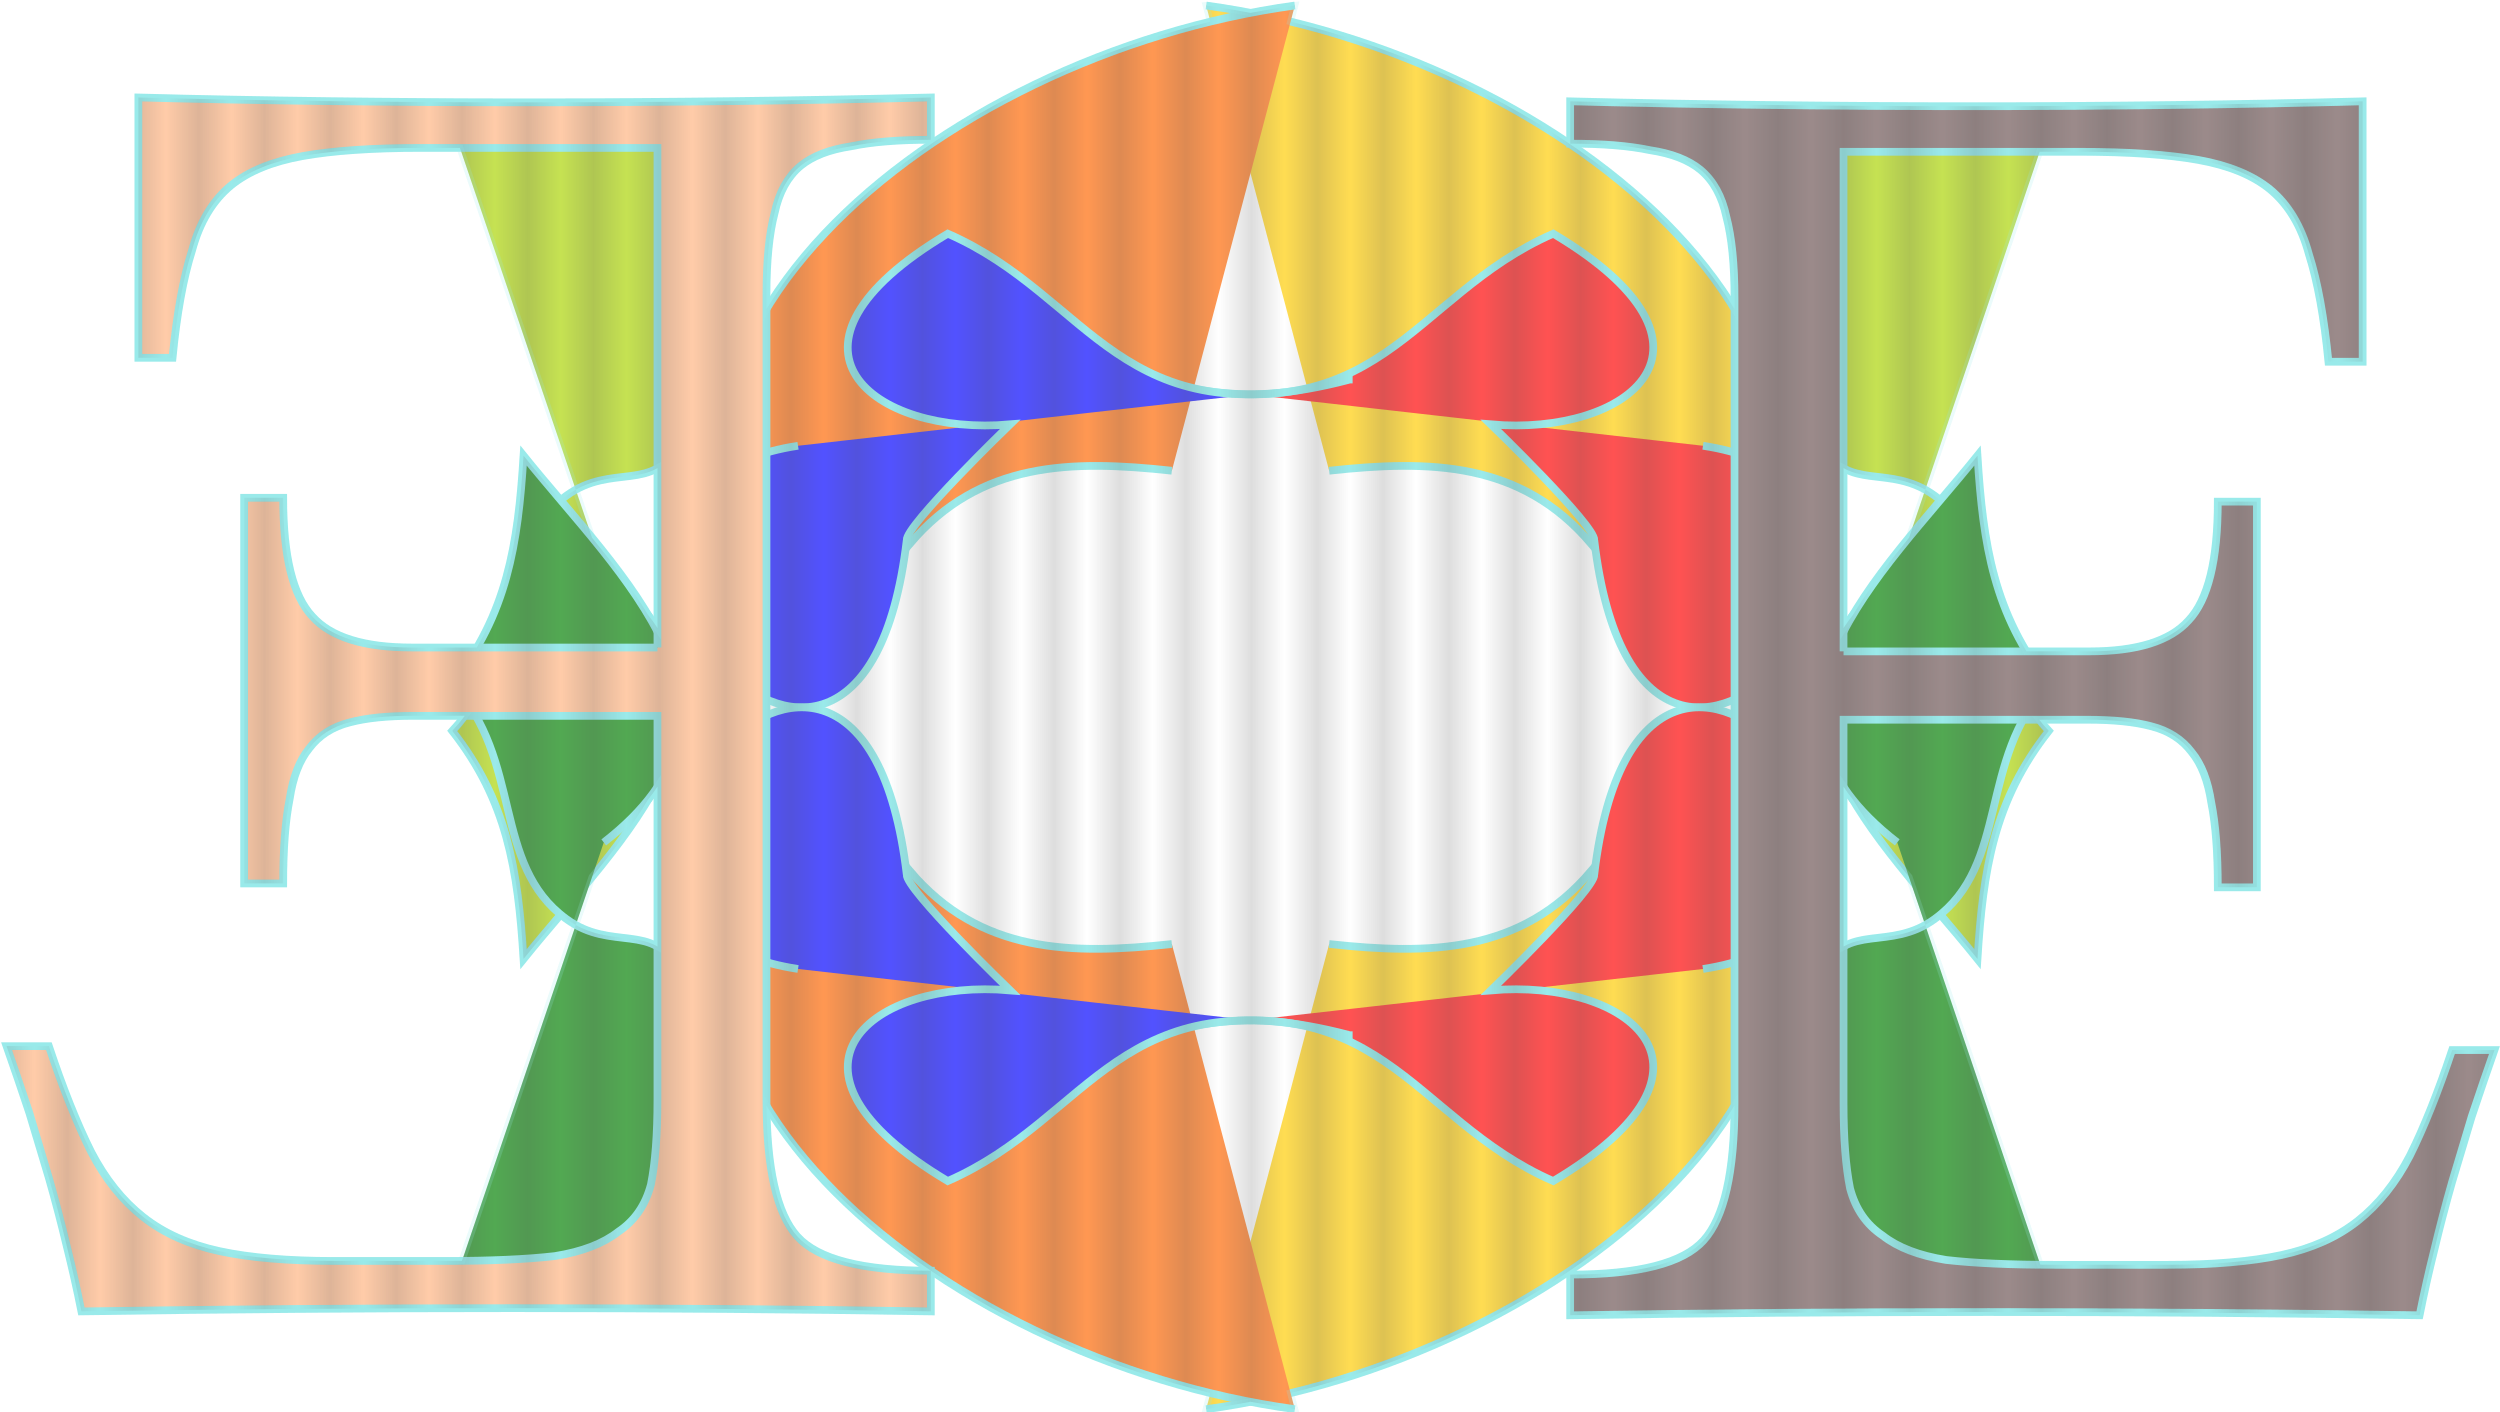 <?xml version="1.0"?>
<svg
    xmlns:rdf="http://www.w3.org/1999/02/22-rdf-syntax-ns#"
    xmlns="http://www.w3.org/2000/svg"
    xmlns:osb="http://www.openswatchbook.org/uri/2009/osb"
    xmlns:cc="http://creativecommons.org/ns#"
    xmlns:xlink="http://www.w3.org/1999/xlink"
    xmlns:dc="http://purl.org/dc/elements/1.1/"
    xmlns:svg="http://www.w3.org/2000/svg"
    xmlns:inkscape="http://www.inkscape.org/namespaces/inkscape"
    xmlns:sodipodi="http://sodipodi.sourceforge.net/DTD/sodipodi-0.dtd"
    xmlns:ns1="http://sozi.baierouge.fr"
    id="svg3110"
    viewBox="0 0 588.14 332.18"
    version="1.1"
  >
  <defs
      id="defs3112"
    >
    <pattern
        id="pattern5463"
        xlink:href="#pattern5441"
        patternTransform="matrix(10 0 0 10 -279.8 -194.06)"
    />
    <pattern
        id="pattern5441"
        xlink:href="#pattern5413-5"
        patternTransform="matrix(10 0 0 10 -279.8 -194.06)"
    />
    <pattern
        id="pattern5413-5"
        xlink:href="#pattern5396-5"
        patternTransform="matrix(10 0 0 10 -279.19 -202.8)"
    />
    <pattern
        id="pattern5396-5"
        xlink:href="#pattern5355-9"
        patternTransform="matrix(10 0 0 10 -355.83 -198.58)"
    />
    <pattern
        id="pattern5355-9"
        xlink:href="#Strips1_1-2"
        patternTransform="matrix(-12.914 0 0 -12.914 1657.1 1469.2)"
    />
    <pattern
        id="Strips1_1-2"
        width="2"
        patternUnits="userSpaceOnUse"
        patternTransform="translate(0) scale(10)"
        height="1"
      >
      <rect
          id="rect4626-7"
          y="-.5"
          width="1"
          height="2"
          x="0"
      />
    </pattern
    >
  </defs
  >
  <g
      id="layer1"
      transform="translate(-75.099 -362.83)"
    >
    <g
        id="g4173"
        opacity=".679"
        transform="matrix(-.774 0 0 -.774 593.59 1165.1)"
        stroke="#6ae0e0"
        stroke-width="2.09"
        fill="#e2e2e2"
      >
      <g
          id="g5360"
          stroke="#6ae0e0"
          stroke-width="2.349"
          transform="translate(7.522 4.446)"
        >
        <path
            id="path3995-3"
            d="m453.66 943.45c-4.788-19.079 2.548-28.787 21.94-20.721 8.367 8.578 4.343 14.265 0.677 20.18-2.962 4.14-12.492 7.967-22.617 0.542z"
            fill="#e2e2e2"
        />
        <path
            id="path3993-4"
            d="m456.1 941.55c2.948-13.819 5.918-14.898 17.335-15.71 5.81 15.601-3.187 18.927-17.335 15.71z"
            fill="#e2e2e2"
        />
        <path
            id="path3991-1"
            d="m478.85 858.13c-51.62-39.85-5.481-80.474 24.378-117.56 1.712 27.301 4.998 48.08 21.669 69.342-21.587 23.157-11.898 54.913-34.638 71.47-14 10.193-26.586 0.596-34.162 15.749 9.891 7.285-1.605 9.208-10.589 13.292-37.172 54.855 25.862 108.45 78.847 82.053"
            fill="#aad400"
        />
        <path
            id="path3987-6"
            d="m295.75 1030.4c-108.37-14.8-220.56-105.04-156.56-195.03l11.918 10.293c-3.078 26.234 18.341 50.68 27.628 21.128 21.353 25.147 49.199 25.531 79.635 22.211"
            fill="#fc0"
        />
        <path
            id="path3985-1"
            d="m453.66 690.7c-4.788 19.079 2.548 28.787 21.94 20.721 8.367-8.578 4.343-14.265 0.677-20.18-2.962-4.14-12.492-7.967-22.617-0.542z"
            fill="#e2e2e2"
        />
        <path
            id="path3983-9"
            d="m456.1 692.6c2.948 13.819 5.918 14.898 17.335 15.71 5.81-15.601-3.187-18.927-17.335-15.71z"
            fill="#e2e2e2"
        />
        <path
            id="path3981-3"
            d="m478.85 776.03c-51.62 39.85-5.481 80.474 24.378 117.56 1.712-27.301 4.998-48.08 21.669-69.342-21.587-23.157-11.898-54.913-34.638-71.47-14-10.193-26.586-0.596-34.162-15.749 9.891-7.285-1.605-9.209-10.589-13.292-37.172-54.855 25.862-108.45 78.847-82.053"
            fill="#008000"
        />
        <path
            id="path3977-7"
            d="m295.75 603.76c-108.37 14.78-220.56 105.03-156.56 195.02l11.918-10.293c-3.078-26.234 18.341-50.68 27.628-21.128 21.353-25.147 49.199-25.531 79.635-22.211"
            fill="#fc0"
        />
        <path
            id="path3975-3"
            d="m268.8 1030.4c108.37-14.8 220.56-105.04 156.56-195.03l-11.918 10.293c3.078 26.234-18.341 50.68-27.628 21.128-21.353 25.147-49.199 25.531-79.635 22.211"
            fill="#f60"
        />
        <path
            id="path3973-7"
            d="m312.14 915.55v1.083c-69.775-18.382-78.047 25.283-121.89 44.422-57.782-34.428-22.75-61.626 18.961-57.966 0 0-31.962-30.879-31.421-35.213-14.559-123.09-126.98 14.33-33.046 28.712"
            fill="#f00"
        />
        <path
            id="path3971-3"
            d="m85.695 858.13c51.62-39.85 5.48-80.474-24.378-117.56-1.712 27.301-4.998 48.08-21.669 69.342 21.587 23.157 11.898 54.913 34.638 71.47 14 10.193 26.586 0.596 34.162 15.749-9.891 7.285 1.605 9.208 10.589 13.292 37.172 54.855-25.862 108.45-78.847 82.053"
            fill="#aad400"
        />
        <path
            id="path3965-9"
            d="m268.8 603.76c108.37 14.782 220.56 105.04 156.56 195.02l-11.918-10.293c3.078-26.234-18.341-50.68-27.628-21.128-21.353-25.147-49.199-25.531-79.635-22.211"
            fill="#f60"
        />
        <path
            id="path3963-7"
            d="m312.14 718.6v-1.083c-69.775 18.382-78.047-25.283-121.89-44.422-57.782 34.428-22.75 61.626 18.961 57.965 0 0-31.962 30.879-31.421 35.213-14.559 123.09-126.98-14.33-33.046-28.712"
            fill="#f00"
        />
        <path
            id="path3961-9"
            d="m85.695 776.03c51.62 39.85 5.481 80.474-24.378 117.56-1.712-27.301-4.998-48.08-21.669-69.342 21.587-23.157 11.898-54.913 34.638-71.47 14-10.193 26.586-0.596 34.162-15.749-9.891-7.285 1.605-9.209 10.589-13.292 37.17-54.86-25.865-108.46-78.851-82.06"
            fill="#008000"
        />
        <path
            id="path3989-5"
            d="m252.41 915.55v1.083c69.775-18.382 78.047 25.283 121.89 44.422 57.782-34.428 22.75-61.626-18.961-57.966 0 0 31.962-30.879 31.421-35.213 14.559-123.09 126.98 14.33 33.046 28.712"
            fill="#00f"
        />
        <path
            id="path3979-2"
            d="m252.41 718.6v-1.083c69.775 18.382 78.047-25.283 121.89-44.422 57.782 34.428 22.75 61.626-18.961 57.965 0 0 31.962 30.879 31.421 35.213 14.559 123.09 126.98-14.33 33.046-28.712"
            fill="#00f"
        />
        <path
            id="path3955-6"
            d="m102.02 834.09h-74.684c-14.508-0-24.565 3.132-30.17 9.397-5.935 6.265-8.902 18.3-8.903 36.106h-11.87v-117.22h11.87c0 10.551 0.66 19.124 1.978 25.719 0.989 6.595 2.968 11.705 5.935 15.333 2.968 3.957 7.089 6.595 12.365 7.914 4.946 1.319 11.376 1.978 19.289 1.978h74.189v-116.72c0-10.551-0.659-19.124-1.978-25.719-1.649-6.265-4.946-11.046-9.892-14.343-4.616-3.627-11.046-6.1-19.289-7.419-8.573-0.989-19.619-1.484-33.138-1.484h-34.127c-13.848 0-25.389 0.989-34.622 2.968-9.232 1.978-16.981 5.441-23.246 10.386-6.265 4.946-11.54 11.541-15.827 19.784-4.286 8.573-8.573 19.289-12.86 32.149h-12.859c2.308-6.595 4.617-13.354 6.924-20.278 1.979-6.595 3.957-13.189 5.935-19.784 1.979-6.924 3.792-13.849 5.441-20.773 1.649-6.595 3.133-13.189 4.451-19.784 43.195 0.659 86.884 0.989 131.07 0.989 44.184 0 86.555-0.331 127.11-0.989v12.365c-20.773 0-34.292 3.462-40.557 10.386-6.265 6.924-9.397 20.773-9.397 41.546v244.83c0 10.221 0.824 18.465 2.473 24.73 1.319 6.265 3.957 11.046 7.913 14.343 3.627 2.967 8.738 4.946 15.333 5.935 6.265 1.319 14.343 1.978 24.235 1.978v12.86c-39.568-0.99-80.289-1.484-122.17-1.484-41.876-0-81.443 0.494-118.7 1.484v-79.136h10.387c1.319 13.519 3.298 24.4 5.935 32.643 2.308 8.573 6.265 15.167 11.87 19.784 5.276 4.286 12.53 7.254 21.762 8.903 9.233 1.648 21.268 2.473 36.106 2.473h71.717v-151.84"
            fill="#6c5353"
        />
        <path
            id="path3001-2-8"
            d="m462.53 835.27h74.684c14.508-0 24.565 3.132 30.17 9.397 5.935 6.265 8.902 18.3 8.903 36.106h11.87v-117.22h-11.87c-0 10.551-0.66 19.124-1.978 25.719-0.989 6.595-2.968 11.705-5.935 15.333-2.968 3.957-7.089 6.595-12.365 7.913-4.946 1.319-11.376 1.978-19.289 1.978h-74.19v-116.72c-0-10.551 0.659-19.124 1.978-25.719 1.649-6.265 4.946-11.046 9.892-14.343 4.616-3.627 11.046-6.1 19.289-7.419 8.573-0.989 19.619-1.484 33.138-1.484h34.127c13.848 0 25.389 0.989 34.622 2.968 9.232 1.978 16.981 5.441 23.246 10.386 6.265 4.946 11.54 11.541 15.827 19.784 4.286 8.573 8.573 19.289 12.86 32.149h12.859c-2.308-6.595-4.617-13.354-6.924-20.278-1.979-6.595-3.957-13.189-5.935-19.784-1.979-6.924-3.792-13.849-5.441-20.773-1.649-6.595-3.133-13.189-4.451-19.784-43.195 0.659-86.884 0.989-131.07 0.989-44.184 0-86.555-0.331-127.11-0.989v12.365c20.773 0 34.292 3.462 40.557 10.386 6.265 6.924 9.397 20.773 9.397 41.546v244.83c-0 10.221-0.824 18.465-2.473 24.73-1.319 6.264-3.957 11.046-7.913 14.343-3.627 2.967-8.738 4.946-15.332 5.935-6.265 1.319-14.343 1.978-24.235 1.978v12.86c39.568-0.99 80.289-1.484 122.17-1.484 41.876-0 81.443 0.494 118.7 1.484v-79.136h-10.387c-1.319 13.519-3.298 24.4-5.935 32.643-2.308 8.573-6.265 15.167-11.87 19.784-5.276 4.286-12.53 7.254-21.762 8.903-9.233 1.648-21.268 2.473-36.106 2.473h-71.717v-151.84"
            fill="#ffb380"
        />
      </g
      >
      <g
          id="g5357"
          transform="translate(-535.76 -181.13)"
        >
        <path
            id="path5405"
            opacity=".196"
            d="m839.06 1216-1.291-4.923c56.403-13.721 109.94-46.43 134.91-87.329v4.439c-0 10.221-0.813 18.472-2.462 24.738-1.319 6.264-3.953 11.028-7.91 14.326-3.627 2.967-8.74 4.943-15.335 5.932-6.265 1.319-14.361 1.977-24.253 1.977v12.873c39.568-0.99 80.319-1.494 122.19-1.493 41.876-0 81.424 0.504 118.68 1.493v-79.137h-10.371c-1.319 13.519-3.295 24.404-5.932 32.647-2.308 8.573-6.259 15.157-11.864 19.774-5.276 4.286-12.559 7.269-21.792 8.918-9.233 1.648-21.24 2.461-36.077 2.462h-11.703l-35.19-103.87c-9.453 5.252-18.129 2.627-24.858 6.538v-48.588c0.881 1.341 1.837 2.696 2.905 4.035 4.691 7.887 10.667 15.693 16.989 23.406l4.964 14.609c0.958-0.532 1.933-1.148 2.906-1.856 0.592-0.431 1.146-0.84 1.695-1.291 3.854 4.543 7.677 9.03 11.259 13.479 1.416-22.581 3.952-40.692 14.205-58.313h19.774c14.508-0 24.58 3.137 30.186 9.403 5.935 6.265 8.878 18.312 8.878 36.118h11.864v-117.23h-11.864c-0 10.551-0.659 19.152-1.977 25.747-0.989 6.595-2.965 11.708-5.932 15.335-2.968 3.957-7.073 6.591-12.349 7.91-4.946 1.319-11.376 1.977-19.29 1.977h-15.658c1.153-1.565 2.436-3.101 3.834-4.601-16.672-21.262-19.959-42.029-21.671-69.33-3.594 4.463-7.433 8.961-11.299 13.519-0.542-0.445-1.07-0.906-1.655-1.332-0.972-0.708-1.948-1.324-2.906-1.856l-4.964 14.609c-6.33 7.723-12.296 15.55-16.989 23.446-1.062 1.333-2.029 2.662-2.905 3.995v-48.588c6.729 3.911 15.405 1.285 24.858 6.537l34.584-102.06c1.625-0.016 3.179-0.04 4.883-0.04h34.1c13.848 0 25.392 0.968 34.624 2.946 9.232 1.978 16.979 5.466 23.244 10.412 6.265 4.946 11.573 11.531 15.86 19.774 4.286 8.573 8.546 19.304 12.833 32.163h12.873c-2.308-6.595-4.633-13.374-6.941-20.299-1.979-6.595-3.954-13.179-5.932-19.774-1.979-6.924-3.8-13.859-5.448-20.783-1.649-6.595-3.12-13.18-4.439-19.774-43.195 0.659-86.889 0.969-131.07 0.969-44.184 0-86.561-0.31-127.12-0.969v12.349c20.773 0 34.292 3.487 40.557 10.412 6.077 6.717 9.221 19.96 9.403 39.71-11.465-18.771-28.938-35.849-49.959-50.121-24.764-16.814-54.447-29.748-84.947-37.167l1.291-4.923c-4.489 0.612-8.989 1.394-13.479 2.26-4.49-0.866-8.989-1.647-13.478-2.26l1.291 4.923c-56.422 13.724-109.99 46.453-134.95 87.369 0.057-20.455 3.196-34.14 9.403-41.001 6.265-6.924 19.784-10.371 40.557-10.371v-12.349c-40.557 0.658-82.934 0.969-127.12 0.969-44.184 0-87.878-0.309-131.07-0.969-1.319 6.595-2.79 13.18-4.439 19.774-1.648 6.924-3.469 13.859-5.448 20.783-1.978 6.595-3.954 13.179-5.932 19.774-2.308 6.924-4.633 13.664-6.941 20.258h12.873c4.287-12.859 8.587-23.55 12.873-32.123 4.287-8.243 9.555-14.868 15.819-19.814 6.265-4.946 14.012-8.393 23.244-10.371 9.233-1.978 20.776-2.946 34.624-2.946h34.14c1.57 0 2.976 0.027 4.479 0.04l34.947 103.23c9.442-5.246 18.133-2.648 24.859-6.538v48.588c-0.882-1.342-1.835-2.694-2.905-4.036-4.702-7.905-10.691-15.716-17.03-23.446l-4.923-14.568c-0.957 0.532-1.893 1.148-2.865 1.856-0.586 0.426-1.151 0.885-1.695 1.332-3.866-4.558-7.706-9.056-11.299-13.519-1.712 27.301-4.999 48.069-21.671 69.33 1.038 1.114 2.005 2.239 2.905 3.39h-14.73c-7.913 0-14.344-0.658-19.29-1.977-5.276-1.319-9.381-3.953-12.349-7.91-2.967-3.627-4.943-8.74-5.932-15.335-1.319-6.595-1.977-15.155-1.977-25.706h-11.864v117.23h11.864c0-17.806 2.983-29.853 8.918-36.118 5.606-6.265 15.637-9.403 30.145-9.403h19.088c10.836 17.991 13.444 36.402 14.891 59.484 3.587-4.455 7.44-8.928 11.299-13.479 0.543 0.445 1.111 0.866 1.695 1.291 0.972 0.708 1.908 1.324 2.865 1.856l4.923-14.568c6.339-7.73 12.328-15.541 17.03-23.446 1.069-1.341 2.024-2.694 2.905-4.035v48.588c-6.726-3.89-15.417-1.292-24.859-6.538l-34.746 102.7h-12.106c-14.838-0-26.885-0.854-36.118-2.502-9.232-1.649-16.475-4.592-21.751-8.878-5.605-4.617-9.556-11.201-11.864-19.774-2.638-8.244-4.613-19.129-5.932-32.647h-10.412v79.137c37.26-0.99 76.848-1.494 118.72-1.493 41.876-0 82.587 0.504 122.15 1.493v-12.873c-9.892-0-17.988-0.659-24.253-1.977-6.595-0.99-11.708-2.965-15.335-5.932-3.957-3.298-6.591-8.102-7.91-14.366-1.649-6.265-2.462-14.476-2.462-24.697v-3.309c24.955 40.916 78.525 73.644 134.95 87.369l-1.291 4.923c4.489-0.612 8.989-1.394 13.478-2.26 4.49 0.866 8.989 1.647 13.479 2.26z"
            fill="url(#pattern5463)"
        />
      </g
      >
    </g
    >
  </g
  >
</svg
>
